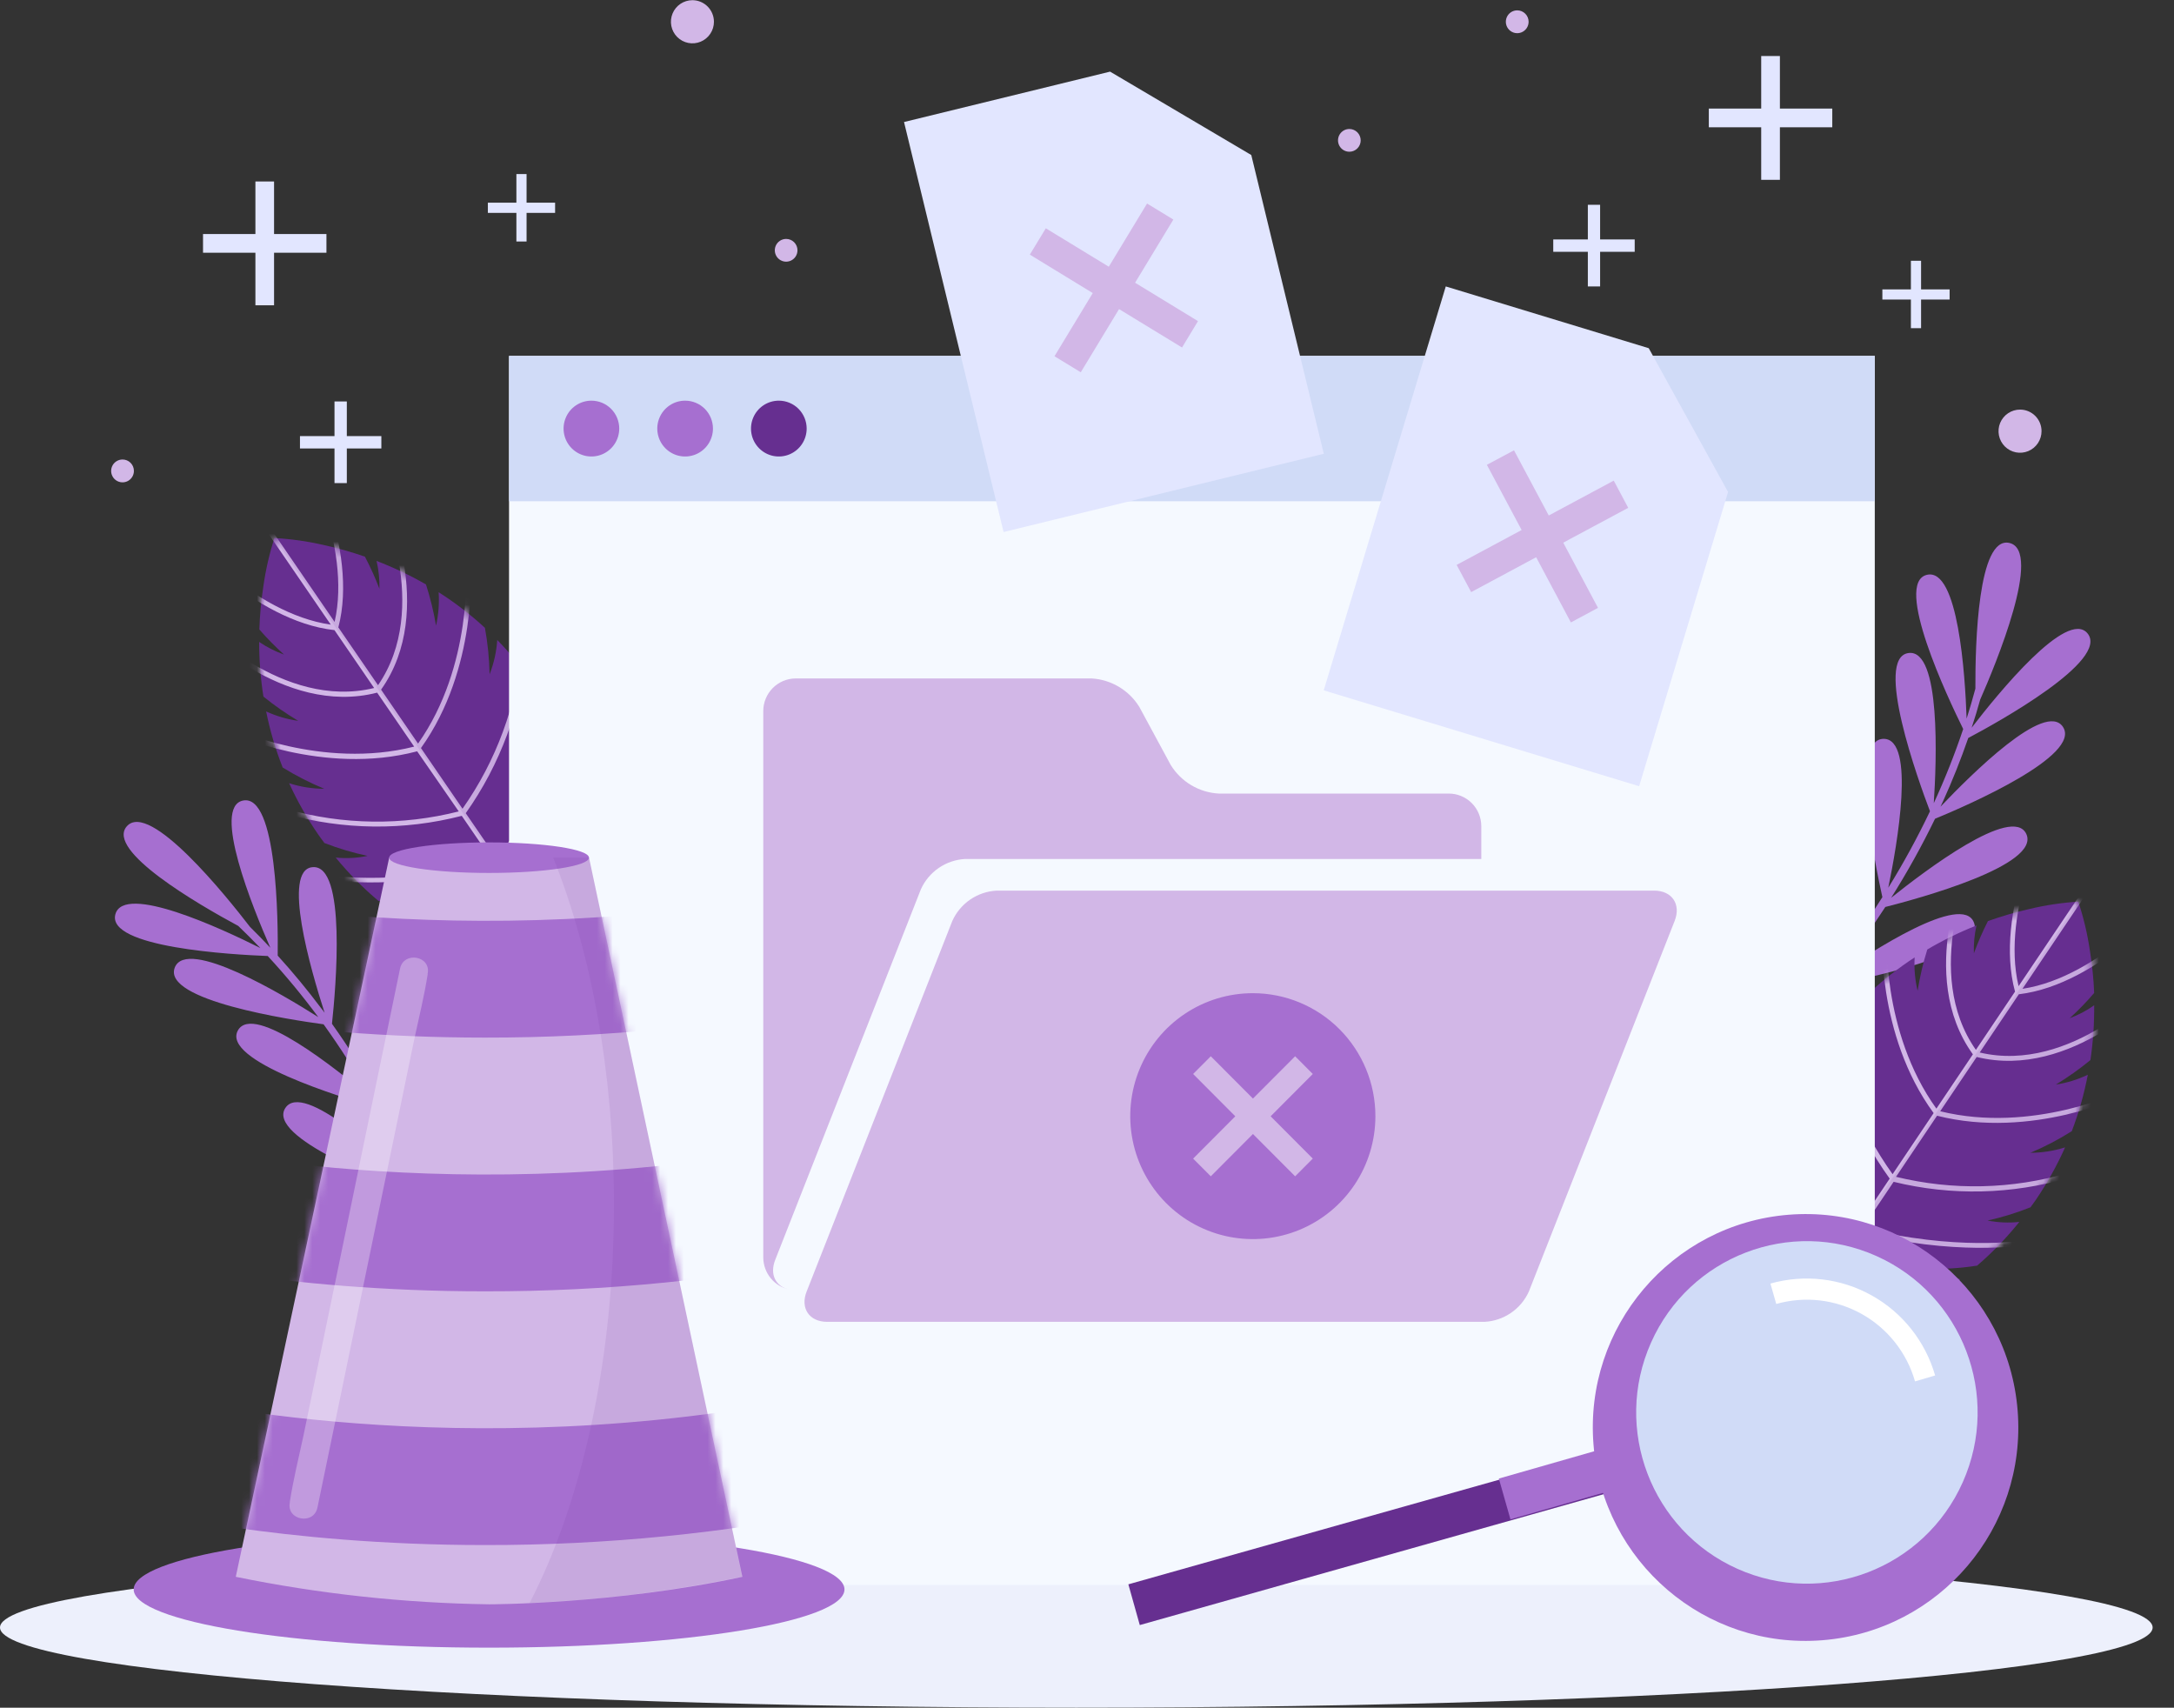 <svg width="275" height="216" viewBox="0 0 275 216" fill="none" xmlns="http://www.w3.org/2000/svg">
<rect x="0" y="0" width="275" height="216" fill="#333333" stroke="none"/>
<path d="M41.062 128.105C40.914 127.897 40.766 127.689 40.612 127.51C38.889 125.215 37.062 123.004 35.129 120.875C35.183 116.601 35.076 100.423 30.755 101.256C26.767 102.028 31.976 114.835 34.199 119.882C33.357 118.979 32.498 118.097 31.621 117.237C28.705 113.444 18.901 101.22 16.033 104.526C13.371 107.593 25.018 114.359 30.139 117.118C31.087 118.027 32.018 118.955 32.931 119.912C27.993 117.439 15.695 111.725 14.598 115.631C13.413 119.864 29.499 120.756 33.867 120.923C36.138 123.38 38.273 125.96 40.262 128.652C35.841 125.846 23.613 118.515 22.108 122.385C20.496 126.547 36.842 129.008 40.932 129.561C43.072 132.544 45.05 135.64 46.859 138.836C42.633 135.269 32.083 126.809 30.097 130.328C27.946 134.151 43.321 138.854 47.547 140.061C47.837 140.59 48.139 141.125 48.412 141.66C49.85 144.379 51.182 147.154 52.407 149.984C48.578 146.22 38.354 136.714 36.096 140.144C33.671 143.824 48.833 149.627 52.881 151.095C54.689 155.41 56.225 159.834 57.48 164.342C54.214 160.073 45.431 149.24 42.716 152.314C39.806 155.62 53.977 163.497 57.806 165.525C57.859 165.715 57.919 165.905 57.966 166.119C58.369 167.659 58.76 169.217 59.033 170.792C59.064 170.905 59.136 171.002 59.233 171.065C59.332 171.128 59.449 171.153 59.564 171.135C59.679 171.116 59.784 171.056 59.857 170.965C59.931 170.875 59.969 170.76 59.964 170.644C59.697 169.08 59.371 167.528 58.95 165.977C60.888 162.065 67.734 147.599 63.502 146.464C59.655 145.435 58.76 158.688 58.523 164.401C57.8 161.821 56.959 159.276 56.069 156.785C55.433 155.001 54.758 153.232 54.042 151.476C55.376 147.457 60.23 131.957 55.821 131.428C51.826 130.941 52.857 144.46 53.414 150.049C52.015 146.751 50.465 143.525 48.761 140.37C49.811 136.268 53.574 120.465 49.17 120.239C45.105 120.037 47.138 133.747 48.098 139.163C46.24 135.831 44.202 132.604 41.993 129.496C42.473 125.037 43.872 109.282 39.533 109.686C35.645 110.007 39.284 122.611 41.062 128.105Z" fill="#A66FD0"/>
<path d="M245.46 102.039C245.567 101.807 245.679 101.581 245.786 101.349C246.972 98.734 248.034 96.066 248.975 93.347C252.744 91.349 266.862 83.531 264.065 80.119C261.487 76.974 252.762 87.681 249.402 92.051C249.797 90.862 250.158 89.673 250.486 88.484C252.418 84.102 258.44 69.625 254.167 68.674C250.214 67.794 249.852 81.29 249.876 87.104C249.536 88.377 249.166 89.641 248.767 90.897C248.578 85.368 247.701 71.801 243.759 72.705C239.492 73.68 246.391 88.282 248.335 92.211C247.265 95.404 246.022 98.536 244.613 101.593C244.962 96.355 245.537 82.075 241.43 82.598C237.026 83.163 242.663 98.751 244.133 102.616C242.55 105.934 240.789 109.163 238.857 112.289C239.984 106.849 242.331 93.519 238.3 93.454C233.92 93.389 237.151 109.179 238.111 113.478C237.785 113.995 237.459 114.506 237.127 115.012C235.432 117.572 233.636 120.071 231.739 122.509C233.203 117.336 236.647 103.787 232.563 103.43C228.183 103.056 230.34 119.185 230.992 123.454C228.079 127.112 224.937 130.581 221.586 133.841C223.767 128.918 229.06 116.005 225.065 115.083C220.78 114.096 220.668 130.375 220.709 134.703C220.567 134.834 220.431 134.976 220.288 135.113C219.103 136.201 217.917 137.289 216.702 138.282C216.222 138.662 216.797 139.417 217.295 139.037C218.534 138.044 219.719 136.992 220.905 135.928C225.261 135.767 241.205 134.887 240.173 130.618C239.237 126.73 227.193 132.259 222.09 134.78C223.999 132.913 225.824 130.951 227.584 128.983C228.845 127.568 230.072 126.126 231.265 124.655C235.414 123.912 251.316 120.785 249.686 116.671C248.204 112.919 236.842 120.238 232.231 123.448C234.448 120.642 236.532 117.733 238.484 114.72C242.574 113.686 258.215 109.453 256.307 105.464C254.528 101.789 243.504 110.125 239.219 113.561C241.253 110.333 243.107 106.995 244.773 103.561C248.921 101.855 263.366 95.559 260.947 91.932C258.719 88.626 249.419 97.877 245.46 102.039Z" fill="#A66FD0"/>
<path d="M72.499 114.454C73.585 111.989 74.38 109.405 74.87 106.755C74.739 105.379 74.542 104.046 74.277 102.754C74.064 101.624 73.797 100.536 73.501 99.46C72.755 100.833 71.786 102.071 70.632 103.122C71.522 101.097 72.215 98.991 72.7 96.832C71.86 94.4 70.801 92.05 69.535 89.811C69.178 91.119 68.622 92.364 67.888 93.503C68.19 91.621 68.338 89.719 68.332 87.813C68.089 87.433 67.858 87.058 67.603 86.689C66.205 84.644 64.633 82.724 62.903 80.952C62.802 82.442 62.474 83.907 61.931 85.298C61.891 83.323 61.693 81.355 61.338 79.412C59.525 77.741 57.568 76.235 55.489 74.912C55.581 76.331 55.469 77.757 55.157 79.145C54.858 77.376 54.432 75.632 53.882 73.925C51.88 72.773 49.791 71.779 47.635 70.952C47.905 72.107 48.026 73.292 47.997 74.478C47.467 73.086 46.853 71.728 46.159 70.411C44.447 69.816 42.702 69.324 40.932 68.937C38.889 68.464 36.808 68.17 34.714 68.057C34.069 70.057 33.599 72.11 33.31 74.192C33.035 75.99 32.867 77.802 32.806 79.62C33.782 80.742 34.825 81.802 35.929 82.795C34.817 82.398 33.76 81.861 32.782 81.196C32.782 83.511 32.962 85.823 33.322 88.11C34.715 89.237 36.186 90.262 37.725 91.178C36.322 90.978 34.955 90.578 33.665 89.989C34.151 92.411 34.852 94.784 35.758 97.082C37.436 98.116 39.194 99.015 41.015 99.769C39.508 99.768 38.01 99.531 36.575 99.067C37.609 101.332 38.838 103.5 40.25 105.548C40.505 105.917 40.772 106.273 41.038 106.63C42.81 107.319 44.633 107.864 46.491 108.259C45.168 108.534 43.812 108.606 42.467 108.473C44.094 110.462 45.902 112.295 47.866 113.949C50.05 114.271 52.259 114.378 54.463 114.27C53.07 114.972 51.569 115.436 50.024 115.643C50.919 116.303 51.843 116.945 52.815 117.552C53.93 118.253 55.103 118.907 56.336 119.525C58.973 120.02 61.658 120.206 64.338 120.078C63.129 120.705 61.828 121.134 60.485 121.351C60.876 121.499 61.267 121.648 61.67 121.785C63.417 122.393 65.198 122.898 67.005 123.295C69.04 123.77 71.112 124.07 73.198 124.193C73.839 122.196 74.303 120.147 74.585 118.069C74.859 116.243 75.025 114.403 75.083 112.557C75.083 112.135 75.083 111.719 75.083 111.303C74.388 112.48 73.516 113.543 72.499 114.454Z" fill="#662F90"/>
<mask id="mask0_1554_25954" style="mask-type:luminance" maskUnits="userSpaceOnUse" x="32" y="68" width="44" height="57">
<path d="M72.499 114.454C73.585 111.989 74.38 109.405 74.87 106.755C74.739 105.379 74.542 104.046 74.277 102.754C74.064 101.624 73.797 100.536 73.501 99.46C72.755 100.833 71.786 102.071 70.632 103.122C71.522 101.097 72.215 98.991 72.7 96.832C71.86 94.4 70.801 92.05 69.535 89.811C69.178 91.119 68.622 92.364 67.888 93.503C68.19 91.621 68.338 89.719 68.332 87.813C68.089 87.433 67.858 87.058 67.603 86.689C66.205 84.644 64.633 82.724 62.903 80.952C62.802 82.442 62.474 83.907 61.931 85.298C61.891 83.323 61.693 81.355 61.338 79.412C59.525 77.741 57.568 76.235 55.489 74.912C55.581 76.331 55.469 77.757 55.157 79.145C54.858 77.376 54.432 75.632 53.882 73.925C51.88 72.773 49.791 71.779 47.635 70.952C47.905 72.107 48.026 73.292 47.997 74.478C47.467 73.086 46.853 71.728 46.159 70.411C44.447 69.816 42.702 69.324 40.932 68.937C38.889 68.464 36.808 68.17 34.714 68.057C34.069 70.057 33.599 72.11 33.31 74.192C33.035 75.99 32.867 77.802 32.806 79.62C33.782 80.742 34.825 81.802 35.929 82.795C34.817 82.398 33.76 81.861 32.782 81.196C32.782 83.511 32.962 85.823 33.322 88.11C34.715 89.237 36.186 90.262 37.725 91.178C36.322 90.978 34.955 90.578 33.665 89.989C34.151 92.411 34.852 94.784 35.758 97.082C37.436 98.116 39.194 99.015 41.015 99.769C39.508 99.768 38.01 99.531 36.575 99.067C37.609 101.332 38.838 103.5 40.25 105.548C40.505 105.917 40.772 106.273 41.038 106.63C42.81 107.319 44.633 107.864 46.491 108.259C45.168 108.534 43.812 108.606 42.467 108.473C44.094 110.462 45.902 112.295 47.866 113.949C50.05 114.271 52.259 114.378 54.463 114.27C53.07 114.972 51.569 115.436 50.024 115.643C50.919 116.303 51.843 116.945 52.815 117.552C53.93 118.253 55.103 118.907 56.336 119.525C58.973 120.02 61.658 120.206 64.338 120.078C63.129 120.705 61.828 121.134 60.485 121.351C60.876 121.499 61.267 121.648 61.67 121.785C63.417 122.393 65.198 122.898 67.005 123.295C69.04 123.77 71.112 124.07 73.198 124.193C73.839 122.196 74.303 120.147 74.585 118.069C74.859 116.243 75.025 114.403 75.083 112.557C75.083 112.135 75.083 111.719 75.083 111.303C74.388 112.48 73.516 113.543 72.499 114.454Z" fill="white"/>
</mask>
<g mask="url(#mask0_1554_25954)">
<path d="M66.643 81.891L66.05 81.82C65.363 89.189 62.762 96.249 58.505 102.295L53.248 94.62C60.455 84.566 59.554 71.641 59.548 71.51H58.956C58.956 71.641 59.839 84.198 52.881 94.055L48.204 87.23C55.382 77.123 48.59 62.812 48.524 62.67L47.985 62.919C48.05 63.056 54.594 76.843 47.819 86.671L42.799 79.358C45.436 69.293 38.591 56.611 38.52 56.48L37.998 56.76C38.063 56.885 44.559 68.936 42.325 78.668L31.994 63.591L31.502 63.93L41.839 79.007C31.976 77.616 23.086 67.212 22.997 67.117L22.546 67.509C22.641 67.622 32.03 78.573 42.307 79.703L47.327 87.022C35.752 89.852 25.261 78.787 25.16 78.698L24.733 79.114C24.84 79.227 35.71 90.708 47.706 87.61L52.389 94.436C40.724 97.408 29.345 92.105 29.226 92.057L29.007 92.652C29.119 92.711 40.861 98.181 52.768 95.03L58.031 102.634C50.88 104.449 43.38 104.35 36.279 102.349L36.125 102.943C43.402 104.995 51.09 105.081 58.41 103.193L62.37 108.966C50.729 112.052 42.094 110.785 42.011 110.749L41.957 111.344C42.046 111.344 50.883 112.664 62.749 109.477L67.064 115.773C57.308 118.348 50.083 117.289 50.012 117.277L49.959 117.872C50.036 117.872 57.468 118.978 67.443 116.302L71.041 121.552C67.575 122.535 63.961 122.883 60.372 122.581L60.331 123.175C60.526 123.205 65.073 123.817 71.426 122.081L78.432 132.307L78.924 131.968L71.912 121.838C75.794 116.516 76.855 112.022 76.903 111.832L76.31 111.653C75.312 115.123 73.698 118.384 71.545 121.279L67.953 116.035C74.016 107.646 75.658 100.292 75.658 100.22L75.065 100.042C75.065 100.113 73.447 107.26 67.556 115.5L63.247 109.174C70.466 99.204 72.416 90.458 72.434 90.369L71.841 90.197C71.841 90.286 69.909 98.823 62.868 108.627L58.914 102.86C63.291 96.677 65.958 89.442 66.643 81.891Z" fill="#D2B7E7"/>
</g>
<path opacity="0.1" d="M68.326 87.813C68.083 87.433 67.852 87.058 67.597 86.689C66.199 84.644 64.627 82.724 62.897 80.952C62.796 82.442 62.468 83.907 61.925 85.298C61.885 83.323 61.687 81.355 61.333 79.412C59.52 77.741 57.562 76.235 55.483 74.912C55.575 76.331 55.463 77.757 55.151 79.145C54.852 77.376 54.426 75.632 53.876 73.925C51.874 72.773 49.785 71.779 47.629 70.952C47.899 72.107 48.02 73.292 47.991 74.478C47.461 73.086 46.847 71.728 46.154 70.411C44.442 69.816 42.696 69.324 40.926 68.937C38.883 68.464 36.802 68.17 34.709 68.057L73.186 124.204C73.827 122.208 74.291 120.159 74.573 118.081C74.847 116.255 75.013 114.415 75.071 112.569C75.071 112.147 75.071 111.731 75.071 111.315C74.381 112.491 73.516 113.553 72.505 114.466C73.591 112.001 74.386 109.417 74.876 106.767C74.745 105.391 74.548 104.058 74.283 102.766C74.07 101.636 73.803 100.548 73.507 99.472C72.761 100.845 71.791 102.083 70.638 103.134C71.528 101.109 72.221 99.003 72.706 96.844C71.866 94.412 70.807 92.062 69.541 89.823C69.184 91.13 68.628 92.376 67.894 93.515C68.192 91.629 68.337 89.722 68.326 87.813Z" fill="#662F90"/>
<path d="M233.683 166.362C236.364 166.467 239.047 166.255 241.679 165.732C242.904 165.105 244.071 164.44 245.181 163.734C246.148 163.139 247.066 162.468 247.955 161.802C246.408 161.608 244.903 161.156 243.504 160.464C245.708 160.554 247.916 160.427 250.095 160.084C252.039 158.412 253.825 156.563 255.429 154.56C254.086 154.704 252.73 154.644 251.405 154.382C253.261 153.972 255.08 153.411 256.846 152.705C257.107 152.343 257.373 151.986 257.622 151.617C259.003 149.562 260.207 147.392 261.22 145.131C259.801 145.579 258.322 145.81 256.834 145.815C258.649 145.046 260.399 144.132 262.067 143.08C262.952 140.767 263.631 138.379 264.094 135.945C262.813 136.556 261.449 136.975 260.046 137.188C261.578 136.26 263.042 135.222 264.426 134.085C264.763 131.792 264.922 129.476 264.901 127.158C263.943 127.837 262.901 128.386 261.801 128.793C262.901 127.794 263.936 126.726 264.901 125.595C264.824 123.778 264.64 121.967 264.349 120.173C264.041 118.093 263.554 116.044 262.891 114.049C260.798 114.181 258.72 114.494 256.68 114.982C254.913 115.387 253.171 115.895 251.464 116.504C250.79 117.827 250.196 119.189 249.686 120.583C249.643 119.398 249.755 118.213 250.018 117.057C247.869 117.908 245.788 118.924 243.795 120.095C243.258 121.807 242.848 123.555 242.568 125.327C242.238 123.944 242.112 122.52 242.194 121.1C240.129 122.443 238.186 123.965 236.386 125.648C236.033 127.593 235.834 129.563 235.793 131.54C235.237 130.156 234.897 128.694 234.786 127.206C233.074 128.995 231.519 130.928 230.139 132.985C229.89 133.353 229.659 133.734 229.422 134.114C229.429 136.021 229.594 137.924 229.914 139.804C229.173 138.669 228.608 137.428 228.236 136.124C226.99 138.372 225.952 140.73 225.136 143.169C225.636 145.324 226.344 147.425 227.252 149.441C226.09 148.402 225.111 147.174 224.354 145.809C224.07 146.885 223.809 147.979 223.607 149.108C223.362 150.405 223.183 151.74 223.068 153.116C223.572 155.76 224.384 158.336 225.486 160.791C224.463 159.891 223.587 158.836 222.89 157.664C222.89 158.08 222.89 158.496 222.92 158.918C222.991 160.763 223.174 162.601 223.465 164.424C223.767 166.499 224.248 168.544 224.905 170.535C226.991 170.397 229.062 170.079 231.093 169.584C232.885 169.171 234.65 168.651 236.38 168.027C236.775 167.884 237.17 167.735 237.565 167.581C236.215 167.384 234.904 166.973 233.683 166.362Z" fill="#662F90"/>
<mask id="mask1_1554_25954" style="mask-type:luminance" maskUnits="userSpaceOnUse" x="222" y="114" width="43" height="57">
<path d="M233.683 166.362C236.364 166.467 239.047 166.255 241.679 165.732C242.904 165.105 244.071 164.44 245.181 163.734C246.148 163.139 247.066 162.468 247.955 161.802C246.408 161.608 244.903 161.156 243.504 160.464C245.708 160.554 247.916 160.427 250.095 160.084C252.039 158.412 253.825 156.563 255.429 154.56C254.086 154.704 252.73 154.644 251.405 154.382C253.261 153.972 255.08 153.411 256.846 152.705C257.107 152.343 257.373 151.986 257.622 151.617C259.003 149.562 260.207 147.392 261.22 145.131C259.801 145.579 258.322 145.81 256.834 145.815C258.649 145.046 260.399 144.132 262.067 143.08C262.952 140.767 263.631 138.379 264.094 135.945C262.813 136.556 261.449 136.975 260.046 137.188C261.578 136.26 263.042 135.222 264.426 134.085C264.763 131.792 264.922 129.476 264.901 127.158C263.943 127.837 262.901 128.386 261.801 128.793C262.901 127.794 263.936 126.726 264.901 125.595C264.824 123.778 264.64 121.967 264.349 120.173C264.041 118.093 263.554 116.044 262.891 114.049C260.798 114.181 258.72 114.494 256.68 114.982C254.913 115.387 253.171 115.895 251.464 116.504C250.79 117.827 250.196 119.189 249.686 120.583C249.643 119.398 249.755 118.213 250.018 117.057C247.869 117.908 245.788 118.924 243.795 120.095C243.258 121.807 242.848 123.555 242.568 125.327C242.238 123.944 242.112 122.52 242.194 121.1C240.129 122.443 238.186 123.965 236.386 125.648C236.033 127.593 235.834 129.563 235.793 131.54C235.237 130.156 234.897 128.694 234.786 127.206C233.074 128.995 231.519 130.928 230.139 132.985C229.89 133.353 229.659 133.734 229.422 134.114C229.429 136.021 229.594 137.924 229.914 139.804C229.173 138.669 228.608 137.428 228.236 136.124C226.99 138.372 225.952 140.73 225.136 143.169C225.636 145.324 226.344 147.425 227.252 149.441C226.09 148.402 225.111 147.174 224.354 145.809C224.07 146.885 223.809 147.979 223.607 149.108C223.362 150.405 223.183 151.74 223.068 153.116C223.572 155.76 224.384 158.336 225.486 160.791C224.463 159.891 223.587 158.836 222.89 157.664C222.89 158.08 222.89 158.496 222.92 158.918C222.991 160.763 223.174 162.601 223.465 164.424C223.767 166.499 224.248 168.544 224.905 170.535C226.991 170.397 229.062 170.079 231.093 169.584C232.885 169.171 234.65 168.651 236.38 168.027C236.775 167.884 237.17 167.735 237.565 167.581C236.215 167.384 234.904 166.973 233.683 166.362Z" fill="white"/>
</mask>
<g mask="url(#mask1_1554_25954)">
<path d="M261.741 148.966L261.581 148.372C254.499 150.437 247.001 150.603 239.835 148.853L245.027 141.125C256.994 144.163 268.652 138.592 268.771 138.532L268.54 137.974C268.427 138.027 257.1 143.443 245.424 140.56L250.041 133.693C262.067 136.666 272.831 125.108 272.937 124.989L272.511 124.579C272.404 124.692 262.014 135.875 250.421 133.128L255.37 125.762C265.671 124.543 274.929 113.503 275.024 113.39L274.573 113.003C274.484 113.11 265.683 123.592 255.832 125.072L266.032 109.906L265.54 109.573L255.34 124.739C253.023 115.03 259.412 102.92 259.489 102.795L258.962 102.521C258.896 102.646 252.163 115.393 254.89 125.429L249.941 132.795C243.077 123.033 249.496 109.186 249.567 109.044L249.022 108.8C248.957 108.948 242.289 123.294 249.561 133.36L244.944 140.227C237.903 130.435 238.656 117.866 238.668 117.736H238.075C238.075 117.866 237.281 130.815 244.595 140.792L239.403 148.521C235.1 142.512 232.443 135.476 231.697 128.116L231.105 128.188C231.862 135.732 234.598 142.941 239.035 149.079L235.135 154.888C228.023 145.155 226.019 136.636 226.002 136.547L225.409 136.731C225.409 136.814 227.454 145.542 234.756 155.447L230.5 161.785C224.538 153.622 222.866 146.493 222.854 146.416L222.262 146.6C222.262 146.672 223.986 154.014 230.121 162.343L226.565 167.623C224.382 164.747 222.734 161.501 221.699 158.039L221.106 158.223C221.153 158.414 222.25 162.896 226.185 168.182L219.269 178.467L219.761 178.8L226.677 168.515C233.031 170.191 237.589 169.537 237.779 169.508L237.731 168.913C234.148 169.247 230.534 168.931 227.063 167.98L230.619 162.7C240.618 165.286 248.044 164.127 248.115 164.115L248.062 163.521C247.991 163.521 240.772 164.65 230.998 162.165L235.254 155.827C247.143 158.907 255.968 157.528 256.057 157.51L256.004 156.915C255.915 156.915 247.297 158.277 235.633 155.292L239.533 149.484C246.852 151.277 254.513 151.099 261.741 148.966Z" fill="#D2B7E7"/>
</g>
<path opacity="0.1" d="M256.863 152.705C257.124 152.343 257.391 151.986 257.64 151.617C259.021 149.562 260.224 147.392 261.238 145.131C259.818 145.579 258.34 145.81 256.852 145.815C258.667 145.046 260.417 144.132 262.085 143.08C262.97 140.767 263.648 138.379 264.112 135.945C262.831 136.556 261.467 136.975 260.064 137.188C261.596 136.26 263.06 135.222 264.444 134.085C264.781 131.792 264.94 129.476 264.918 127.158C263.955 127.838 262.907 128.388 261.801 128.793C262.9 127.794 263.936 126.726 264.9 125.595C264.824 123.778 264.639 121.967 264.349 120.173C264.041 118.093 263.553 116.044 262.891 114.049L224.911 170.53C226.997 170.391 229.067 170.073 231.099 169.578C232.89 169.165 234.656 168.645 236.386 168.021C236.781 167.878 237.176 167.729 237.571 167.575C236.228 167.37 234.925 166.953 233.713 166.338C236.393 166.443 239.077 166.231 241.708 165.708C242.933 165.082 244.101 164.416 245.211 163.71C246.177 163.116 247.096 162.444 247.985 161.778C246.437 161.585 244.933 161.132 243.534 160.44C245.738 160.531 247.945 160.403 250.124 160.06C252.069 158.388 253.854 156.539 255.459 154.537C254.116 154.68 252.759 154.62 251.434 154.358C253.286 153.955 255.101 153.402 256.863 152.705Z" fill="#662F90"/>
<path d="M136.149 216C211.341 216 272.297 211.459 272.297 205.858C272.297 200.256 211.341 195.715 136.149 195.715C60.956 195.715 0 200.256 0 205.858C0 211.459 60.956 216 136.149 216Z" fill="#EDF0FC"/>
<path d="M237.15 45.018H64.391V200.476H237.15V45.018Z" fill="#F5F9FF"/>
<path d="M237.15 45.018H64.391V63.401H237.15V45.018Z" fill="#D0DBF7"/>
<path d="M78.331 54.209C78.331 54.908 78.124 55.59 77.737 56.171C77.351 56.752 76.801 57.205 76.157 57.472C75.514 57.739 74.806 57.809 74.123 57.673C73.44 57.537 72.813 57.2 72.321 56.706C71.828 56.212 71.493 55.583 71.357 54.898C71.221 54.213 71.291 53.503 71.558 52.858C71.824 52.212 72.275 51.661 72.854 51.273C73.433 50.885 74.114 50.678 74.81 50.678C75.744 50.678 76.639 51.05 77.3 51.712C77.96 52.374 78.331 53.273 78.331 54.209Z" fill="#A66FD0"/>
<path d="M90.185 54.209C90.185 54.908 89.978 55.59 89.591 56.171C89.205 56.752 88.655 57.205 88.011 57.472C87.368 57.739 86.66 57.809 85.977 57.673C85.294 57.537 84.667 57.2 84.175 56.706C83.682 56.212 83.347 55.583 83.211 54.898C83.075 54.213 83.145 53.503 83.412 52.858C83.678 52.212 84.129 51.661 84.708 51.273C85.287 50.885 85.968 50.678 86.664 50.678C87.598 50.678 88.493 51.05 89.154 51.712C89.814 52.374 90.185 53.273 90.185 54.209Z" fill="#A66FD0"/>
<path d="M102.039 54.209C102.039 54.908 101.832 55.59 101.445 56.171C101.059 56.752 100.509 57.205 99.865 57.472C99.222 57.739 98.514 57.809 97.831 57.673C97.148 57.537 96.521 57.2 96.029 56.706C95.536 56.212 95.201 55.583 95.065 54.898C94.929 54.213 94.999 53.503 95.266 52.858C95.532 52.212 95.983 51.661 96.562 51.273C97.141 50.885 97.822 50.678 98.518 50.678C98.981 50.678 99.438 50.769 99.865 50.947C100.293 51.124 100.681 51.384 101.008 51.712C101.335 52.04 101.594 52.429 101.771 52.858C101.948 53.286 102.039 53.745 102.039 54.209Z" fill="#662F90"/>
<path d="M211.836 116.481C212.666 114.371 211.498 112.652 209.24 112.652H126.073C124.878 112.713 123.723 113.102 122.734 113.778C121.745 114.453 120.96 115.388 120.466 116.481L102.033 163.366C101.203 165.471 102.371 167.195 104.629 167.195H187.784C188.979 167.134 190.134 166.745 191.123 166.069C192.112 165.394 192.897 164.459 193.391 163.366L211.836 116.481Z" fill="#D2B7E7"/>
<path d="M98.056 159.37L116.489 112.479C116.983 111.386 117.768 110.451 118.757 109.776C119.746 109.101 120.901 108.711 122.096 108.65H187.375V104.489C187.372 103.399 186.939 102.354 186.171 101.583C185.402 100.812 184.361 100.378 183.274 100.375H154.155C152.929 100.306 151.737 99.942 150.681 99.312C149.626 98.683 148.737 97.807 148.091 96.76L144.126 89.429C143.482 88.381 142.595 87.505 141.54 86.876C140.485 86.247 139.294 85.882 138.069 85.814H100.652C99.565 85.818 98.523 86.252 97.755 87.023C96.987 87.794 96.553 88.838 96.55 89.929V159.073C96.559 160.023 96.891 160.941 97.491 161.675C98.092 162.41 98.925 162.916 99.852 163.11C98.133 162.753 97.333 161.207 98.056 159.37Z" fill="#D2B7E7"/>
<path d="M158.476 125.625C155.409 125.625 152.411 126.537 149.862 128.246C147.312 129.955 145.324 132.384 144.151 135.226C142.977 138.068 142.67 141.195 143.269 144.212C143.867 147.229 145.344 150 147.512 152.176C149.68 154.351 152.443 155.832 155.451 156.432C158.458 157.032 161.576 156.724 164.409 155.547C167.242 154.37 169.664 152.376 171.368 149.819C173.071 147.261 173.981 144.254 173.981 141.178C173.981 137.053 172.347 133.097 169.439 130.18C166.532 127.264 162.588 125.625 158.476 125.625ZM166.062 146.547L163.828 148.788L158.493 143.437L153.159 148.788L150.925 146.547L156.259 141.196L150.925 135.845L153.159 133.604L158.493 138.954L163.828 133.604L166.062 135.845L160.728 141.196L166.062 146.547Z" fill="#A66FD0"/>
<path d="M61.866 208.408C86.694 208.408 106.822 205.11 106.822 201.042C106.822 196.974 86.694 193.676 61.866 193.676C37.037 193.676 16.91 196.974 16.91 201.042C16.91 205.11 37.037 208.408 61.866 208.408Z" fill="#A66FD0"/>
<path d="M74.508 108.484H49.23L29.825 199.448C40.374 201.605 51.101 202.77 61.866 202.926C61.866 202.926 77.816 202.926 93.907 199.448L74.508 108.484Z" fill="#D2B7E7"/>
<path d="M61.866 110.417C68.845 110.417 74.502 109.552 74.502 108.485C74.502 107.418 68.845 106.553 61.866 106.553C54.887 106.553 49.23 107.418 49.23 108.485C49.23 109.552 54.887 110.417 61.866 110.417Z" fill="#A66FD0"/>
<mask id="mask2_1554_25954" style="mask-type:luminance" maskUnits="userSpaceOnUse" x="29" y="108" width="65" height="95">
<path d="M74.508 108.484H49.23L29.825 199.448C40.374 201.605 51.101 202.77 61.866 202.926C61.866 202.926 77.816 202.926 93.907 199.448L74.508 108.484Z" fill="white"/>
</mask>
<g mask="url(#mask2_1554_25954)">
<path d="M61.315 195.429C35.301 195.429 17.734 191.065 16.643 190.785L20.265 176.517C20.632 176.612 58.126 185.827 103.882 176.445L106.846 190.892C91.859 193.934 76.605 195.454 61.315 195.429Z" fill="#A66FD0"/>
<path d="M61.315 163.337C35.301 163.337 17.734 158.973 16.643 158.694L20.265 144.425C20.632 144.52 58.126 153.735 103.882 144.354L106.846 158.801C91.859 161.842 76.605 163.362 61.315 163.337Z" fill="#A66FD0"/>
<path d="M61.315 131.243C35.301 131.243 17.734 126.879 16.643 126.6L20.265 112.331C20.632 112.426 58.126 121.647 103.882 112.26L106.846 126.713C91.859 129.75 76.605 131.268 61.315 131.243Z" fill="#A66FD0"/>
</g>
<path opacity="0.1" d="M77.661 152.361C77.661 172.135 73.584 190.001 66.993 202.76C76.03 202.366 85.022 201.25 93.883 199.424L74.508 108.484H69.98C74.787 120.5 77.661 135.756 77.661 152.361Z" fill="#662F90"/>
<g opacity="0.3">
<path d="M50.604 122.515L49.218 129.215C48.107 134.586 46.997 139.955 45.886 145.321C44.543 151.849 43.196 158.375 41.844 164.899L38.353 181.742C37.761 184.465 37.097 187.188 36.664 189.935C36.664 189.971 36.664 190.012 36.664 190.048C36.202 192.295 39.693 192.932 40.155 190.69L41.542 183.99C42.648 178.623 43.759 173.255 44.873 167.884C46.22 161.36 47.57 154.834 48.921 148.306C50.075 142.694 51.235 137.079 52.4 131.463C52.993 128.74 53.657 126.017 54.095 123.27C54.093 123.232 54.093 123.195 54.095 123.157C54.558 120.91 51.067 120.274 50.604 122.515Z" fill="white"/>
</g>
<path d="M226.396 176.793L142.732 200.396L144.177 205.55L227.841 181.947L226.396 176.793Z" fill="#662F90"/>
<path d="M227.81 176.077L189.596 187.018L191.065 192.18L229.279 181.239L227.81 176.077Z" fill="#A66FD0"/>
<path d="M230.54 207.467C245.356 206.278 256.405 193.267 255.22 178.406C254.035 163.545 241.064 152.461 226.248 153.65C211.433 154.839 200.384 167.85 201.569 182.711C202.754 197.573 215.725 208.656 230.54 207.467Z" fill="#A66FD0"/>
<path d="M248.284 187.471C253.14 176.546 248.248 163.741 237.356 158.87C226.465 153.999 213.699 158.906 208.843 169.832C203.987 180.757 208.88 193.562 219.771 198.433C230.662 203.304 243.428 198.396 248.284 187.471Z" fill="#D0DBF7"/>
<path d="M244.784 173.979L242.241 174.728C241.203 171.097 238.772 168.028 235.481 166.192C232.19 164.357 228.308 163.905 224.686 164.936L223.951 162.355C228.25 161.137 232.855 161.676 236.759 163.854C240.663 166.032 243.548 169.672 244.784 173.979Z" fill="white"/>
<path d="M208.558 44.043L182.883 36.23L167.443 87.319L207.343 99.447L218.593 62.229L208.558 44.043Z" fill="#E2E6FF"/>
<path d="M205.962 64.234L204.131 60.792L195.91 65.203L191.512 56.957L188.081 58.794L192.479 67.04L184.258 71.452L186.095 74.894L194.316 70.483L198.708 78.729L202.139 76.886L197.742 68.64L205.962 64.234Z" fill="#D2B7E7"/>
<path d="M140.422 9.061L114.355 15.434L126.95 67.295L167.455 57.396L158.28 19.608L140.422 9.061Z" fill="#E2E6FF"/>
<path d="M148.423 27.771L145.098 25.744L140.256 33.735L132.29 28.877L130.269 32.207L138.229 37.07L133.387 45.06L136.712 47.088L141.554 39.097L149.52 43.955L151.541 40.619L143.581 35.762L148.423 27.771Z" fill="#D2B7E7"/>
<path d="M231.774 13.733H225.148V7.086H222.783V13.733H216.157V16.099H222.783V22.746H225.148V16.099H231.774V13.733Z" fill="#E2E6FF"/>
<path d="M246.616 36.605H243.006V32.984H241.72V36.605H238.11V37.889H241.72V41.51H243.006V37.889H246.616V36.605Z" fill="#E2E6FF"/>
<path d="M206.781 30.286H202.406V25.904H200.854V30.286H196.479V31.85H200.854V36.231H202.406V31.85H206.781V30.286Z" fill="#E2E6FF"/>
<path d="M41.293 29.602H34.667V22.955H32.308V29.602H25.682V31.968H32.308V38.615H34.667V31.968H41.293V29.602Z" fill="#E2E6FF"/>
<path d="M70.217 25.636H66.608V22.016H65.321V25.636H61.712V26.927H65.321V30.547H66.608V26.927H70.217V25.636Z" fill="#E2E6FF"/>
<path d="M48.239 55.161H43.871V50.779H42.312V55.161H37.944V56.725H42.312V61.106H43.871V56.725H48.239V55.161Z" fill="#E2E6FF"/>
<path d="M193.362 2.753C193.362 3.039 193.277 3.319 193.119 3.557C192.96 3.794 192.735 3.979 192.471 4.089C192.208 4.198 191.918 4.226 191.639 4.17C191.359 4.114 191.102 3.975 190.901 3.773C190.7 3.57 190.563 3.312 190.508 3.032C190.454 2.751 190.483 2.46 190.593 2.196C190.703 1.932 190.888 1.707 191.126 1.549C191.363 1.391 191.643 1.307 191.928 1.309C192.309 1.31 192.673 1.463 192.942 1.734C193.211 2.005 193.362 2.371 193.362 2.753Z" fill="#D2B7E7"/>
<path d="M258.244 54.538C258.244 55.077 258.085 55.605 257.786 56.054C257.487 56.502 257.062 56.852 256.565 57.059C256.068 57.265 255.521 57.319 254.993 57.214C254.465 57.109 253.98 56.849 253.6 56.467C253.22 56.086 252.96 55.599 252.855 55.07C252.751 54.541 252.804 53.992 253.01 53.493C253.216 52.995 253.565 52.568 254.012 52.269C254.46 51.969 254.986 51.809 255.524 51.809C255.881 51.808 256.235 51.878 256.566 52.015C256.896 52.152 257.196 52.353 257.449 52.606C257.702 52.86 257.902 53.161 258.039 53.492C258.175 53.824 258.245 54.179 258.244 54.538Z" fill="#D2B7E7"/>
<path d="M172.12 17.753C172.12 18.038 172.036 18.316 171.878 18.553C171.72 18.789 171.496 18.974 171.234 19.082C170.972 19.191 170.684 19.22 170.405 19.164C170.127 19.109 169.872 18.972 169.671 18.771C169.47 18.569 169.334 18.313 169.279 18.034C169.223 17.755 169.252 17.465 169.36 17.203C169.469 16.94 169.653 16.715 169.888 16.557C170.124 16.399 170.402 16.314 170.685 16.314C170.874 16.314 171.06 16.352 171.234 16.424C171.408 16.496 171.566 16.602 171.7 16.736C171.833 16.869 171.938 17.028 172.01 17.203C172.083 17.377 172.12 17.564 172.12 17.753Z" fill="#D2B7E7"/>
<path d="M90.31 2.752C90.31 3.292 90.15 3.82 89.851 4.268C89.552 4.717 89.127 5.067 88.63 5.274C88.133 5.48 87.586 5.534 87.058 5.429C86.531 5.324 86.046 5.064 85.665 4.682C85.285 4.3 85.026 3.814 84.921 3.285C84.816 2.755 84.87 2.207 85.076 1.708C85.282 1.209 85.63 0.783 86.078 0.483C86.525 0.183 87.051 0.023 87.589 0.023C88.31 0.025 89.001 0.313 89.511 0.824C90.021 1.336 90.308 2.029 90.31 2.752Z" fill="#D2B7E7"/>
<path d="M100.877 31.66C100.877 31.944 100.793 32.222 100.635 32.459C100.478 32.695 100.254 32.88 99.992 32.989C99.729 33.098 99.441 33.126 99.163 33.071C98.885 33.015 98.629 32.878 98.428 32.677C98.228 32.476 98.091 32.219 98.036 31.94C97.981 31.661 98.009 31.372 98.118 31.109C98.226 30.846 98.41 30.621 98.646 30.463C98.882 30.305 99.159 30.221 99.443 30.221C99.823 30.221 100.188 30.372 100.457 30.642C100.726 30.912 100.877 31.278 100.877 31.66Z" fill="#D2B7E7"/>
<path d="M16.939 59.566C16.939 59.852 16.855 60.131 16.696 60.368C16.538 60.606 16.313 60.791 16.05 60.901C15.787 61.01 15.497 61.038 15.218 60.983C14.938 60.927 14.682 60.789 14.48 60.587C14.279 60.385 14.142 60.128 14.086 59.848C14.031 59.567 14.059 59.277 14.168 59.013C14.277 58.749 14.462 58.523 14.699 58.365C14.935 58.206 15.214 58.121 15.499 58.121C15.688 58.12 15.876 58.157 16.051 58.23C16.226 58.302 16.385 58.408 16.519 58.542C16.653 58.677 16.759 58.836 16.831 59.012C16.903 59.188 16.94 59.376 16.939 59.566Z" fill="#D2B7E7"/>
</svg>
